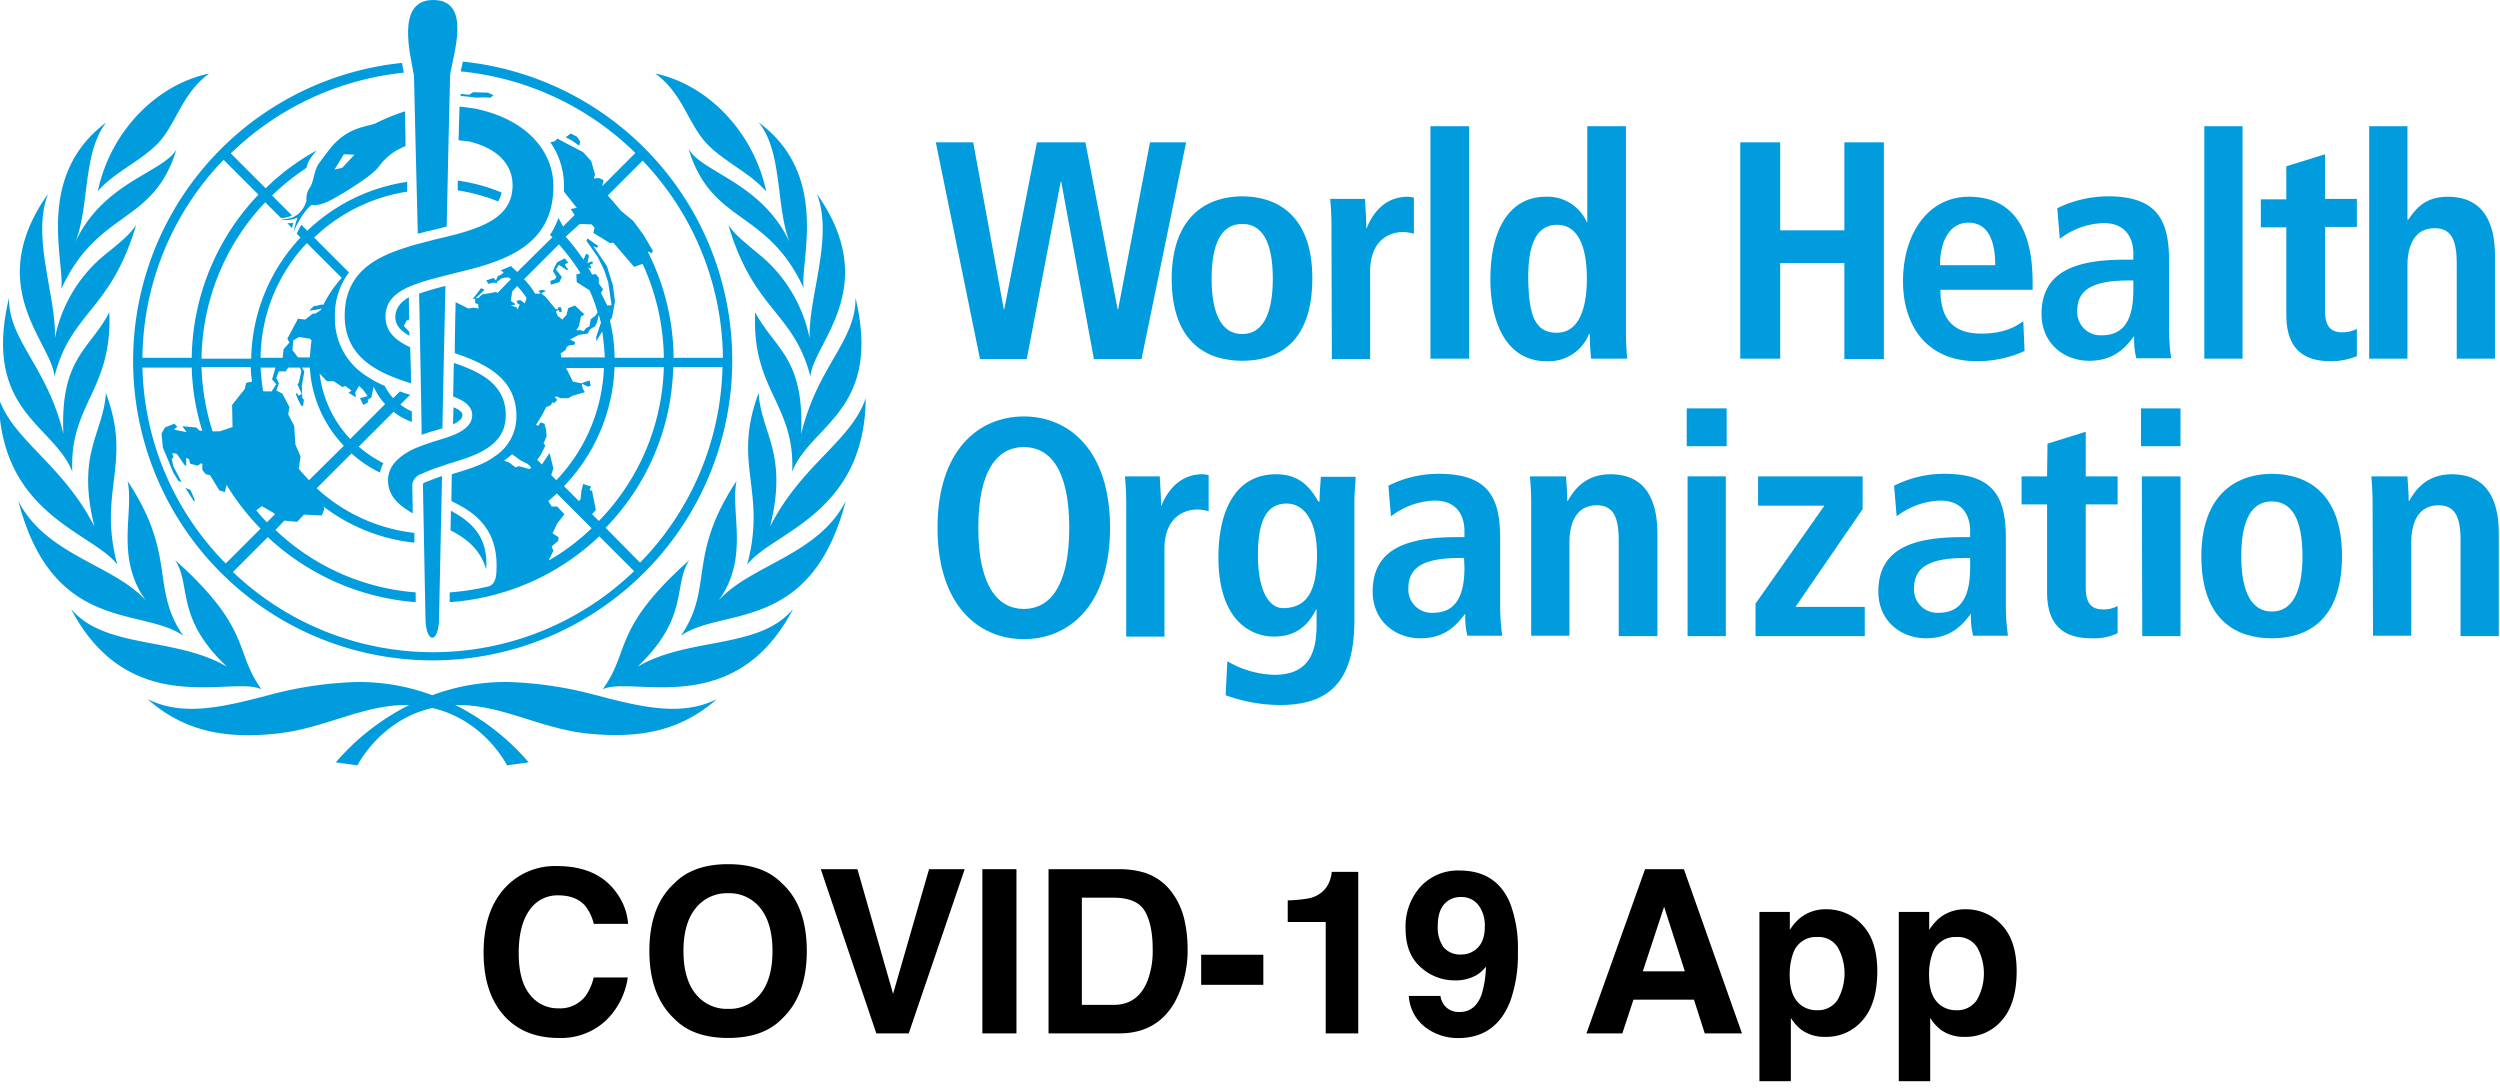 <svg id="Layer_1" data-name="Layer 1" xmlns="http://www.w3.org/2000/svg" viewBox="0 0 588.3 257"><defs><style>.cls-1{fill:#009cde;}</style></defs><g id="Layer_2" data-name="Layer 2"><g id="Layer_1-2" data-name="Layer 1-2"><path class="cls-1" d="M249.717,42.7h-.1l-8,41.8h-11l-10.4-51h8.8l7.2,39.3h.1l7.7-39.3h11.4l7.6,39.3h.1l7.5-39.3h8.5l-10.5,51h-11.2Z"/><path class="cls-1" d="M292.317,46.2c7.7,0,16.5,4,16.5,19.3,0,15.8-8.8,19.4-16.5,19.4s-16.6-3.7-16.6-19.4C275.817,50.2,284.717,46.2,292.317,46.2Zm0,32.4c5.8,0,7.2-6.7,7.2-13s-1.3-12.9-7.2-12.9-7.2,6.6-7.2,12.9S286.517,78.6,292.317,78.6Z"/><path class="cls-1" d="M313.317,53c0-2.1-.1-4.1-.3-6.2h8.2c.1,2.3.3,4.6.3,6.9h.1c1.1-2.9,3.9-7.4,9.6-7.4a7.719,7.719,0,0,1,1.5.2V55a10.855,10.855,0,0,0-2.5-.4c-3.7,0-7.8,2.3-7.8,9.3V84.5h-9Z"/><path class="cls-1" d="M336.617,29.7h9.1V84.4h-9.1Z"/><path class="cls-1" d="M382.617,29.7V78c0,2.1.1,4.3.3,6.4h-8.5a56.326,56.326,0,0,1-.3-5.8h-.2a10.203,10.203,0,0,1-10,6.4c-9.3,0-13.2-8.9-13.2-19.3,0-12.3,4.9-19.4,13-19.4a10.078,10.078,0,0,1,9.7,6h.1V29.7Zm-16.3,48.6c5.3,0,7.1-5.8,7.1-12.8,0-7.3-2-12.6-7-12.6s-6.8,4.9-6.8,12.4C359.717,74,361.117,78.3,366.317,78.3Z"/><path class="cls-1" d="M409.517,33.5h9.4V54.2h15.1V33.5h9.3v51h-9.3V61.9h-15.1V84.4h-9.4Z"/><path class="cls-1" d="M476.417,82.6a27.179,27.179,0,0,1-11.2,2.4c-12.1,0-17.4-8.7-17.4-18.8,0-11.2,5.9-19.9,15.5-19.9,8.1,0,15,4.7,15,20.1v1.8h-21.7c0,6.4,2.6,10.3,9.6,10.3,5.5,0,8.2-1.7,9.9-2.9Zm-6.9-20.2c0-6.6-2.2-10-6.3-10-4.8,0-6.7,5-6.7,10Z"/><path class="cls-1" d="M484.117,49a27.365,27.365,0,0,1,11.9-2.8c11.7,0,14.4,5.7,14.4,15.1V77.7a48.875,48.875,0,0,0,.5,6.6h-8.2a17.683,17.683,0,0,1-.5-5.1h-.1c-2.3,3.1-5.1,5.7-10.5,5.7-5.8,0-11.2-4-11.2-11,0-10.2,8.3-12.8,19.8-12.8h1.8V59.7c0-3.7-1.8-7.2-7-7.2a17.738,17.738,0,0,0-10.3,3.7Zm17.8,17h-.8c-7.7,0-12.3,1.6-12.3,7.1a5.473,5.473,0,0,0,5.1,5.8h.7c5.4,0,7.4-4,7.4-10.7V66Z"/><path class="cls-1" d="M518.717,29.7h9V84.4h-9Z"/><path class="cls-1" d="M538.117,39.1l9-2.8V46.8h7.5v6.6h-7.5V73c0,4,1.5,5.2,4.1,5.2a7.734,7.734,0,0,0,3.4-.8v6.4a15.798,15.798,0,0,1-6.1,1.2c-6.7,0-10.5-3.1-10.5-11V53.5h-6V46.9h6V39.1Z"/><path class="cls-1" d="M557.517,29.7h9v22h.2c1.6-2.3,3.7-5.4,9.3-5.4,8.5,0,11.1,6.3,11.1,13.9V84.4h-9V61.9c0-5.8-1.5-8.2-5.2-8.2-4.7,0-6.4,4-6.4,8.8V84.4h-9Z"/><path class="cls-1" d="M240.917,98c10.6,0,20.3,7.9,20.3,26.2s-9.7,26.2-20.3,26.2-20.3-7.9-20.3-26.2S230.317,98,240.917,98Zm0,45.3c5.9,0,10.7-5,10.7-19.1s-4.8-19-10.7-19-10.7,5-10.7,19,4.8,19.1,10.7,19.1Z"/><path class="cls-1" d="M265.017,118.3c0-2.1-.1-4.1-.3-6.2h8.2c.1,2.3.3,4.6.3,6.9h.1c1.1-2.9,4-7.4,9.6-7.4a7.719,7.719,0,0,1,1.5.2v8.5a10.872,10.872,0,0,0-2.6-.4c-3.7,0-7.8,2.3-7.8,9.3v20.6h-9Z"/><path class="cls-1" d="M288.817,155.6a23.016,23.016,0,0,0,11.1,3.2c8.5,0,9.9-5.9,9.9-11.8v-3.6h-.1c-1.5,2.9-4,6.4-9.9,6.4-5.2,0-13.1-3.5-13.1-18.7,0-10.4,3.7-19.5,13.6-19.5,5.5,0,8,3.1,9.9,6.4h.3c0-2,.2-3.9.3-5.8h8.2c-.1,2-.3,3.9-.3,5.9v27.7c0,11.8-3.6,20.1-17.4,20.1a37.709,37.709,0,0,1-12.9-2.3Zm13.1-12.5c5.7,0,8-4.1,8-12.6,0-7.9-3-12.1-7.3-12-4.8.1-6.6,4.5-6.6,12.1C296.017,139.4,298.817,143.1,301.917,143.1Z"/><path class="cls-1" d="M326.717,114.3a26.028,26.028,0,0,1,11.9-2.8c11.7,0,14.4,5.7,14.4,15.1V143a48.877,48.877,0,0,0,.5,6.6h-8.2a17.683,17.683,0,0,1-.5-5.1h-.1c-2.3,3.1-5.1,5.7-10.5,5.7-5.8,0-11.2-4-11.2-11,0-10.2,8.3-12.8,19.8-12.8h1.8V125c0-3.7-1.8-7.2-7-7.2a17.738,17.738,0,0,0-10.3,3.7Zm17.8,17h-.8c-7.7,0-12.3,1.6-12.3,7.1a5.473,5.473,0,0,0,5.1,5.8h.7c5.4,0,7.4-4,7.4-10.7Z"/><path class="cls-1" d="M360.317,118.3c0-2.1-.1-4.1-.3-6.2h8.5c.1,1.9.3,3.9.3,5.8h.1c1.3-2.3,3.9-6.3,10-6.3,8.5,0,11.1,6.3,11.1,13.9v24.2h-9.1V127.1c0-5.8-1.5-8.2-5.2-8.2-4.7,0-6.4,4-6.4,8.8v21.9h-9Z"/><path class="cls-1" d="M396.917,96.1h9.4V105h-9.4Zm.2,16h9v37.6h-9Z"/><path class="cls-1" d="M413.217,141.9l16.1-22.9h-15.6v-6.9h24.6v7.7l-15.8,23h16.3v6.9h-25.7v-7.8Z"/><path class="cls-1" d="M445.717,114.3a26.028,26.028,0,0,1,11.9-2.8c11.7,0,14.4,5.7,14.4,15.1V143a48.877,48.877,0,0,0,.5,6.6h-8.2a17.683,17.683,0,0,1-.5-5.1h-.1c-2.3,3.1-5.1,5.7-10.5,5.7-5.8,0-11.2-4-11.2-11,0-10.2,8.3-12.8,19.8-12.8h1.8V125c0-3.7-1.8-7.2-7-7.2a17.738,17.738,0,0,0-10.3,3.7Zm17.8,17h-.8c-7.7,0-12.3,1.6-12.3,7.1a5.473,5.473,0,0,0,5.1,5.8h.7c5.4,0,7.4-4,7.4-10.7v-2.2Z"/><path class="cls-1" d="M481.817,104.4l9-2.8v10.5h7.5v6.6h-7.5v19.5c0,4,1.5,5.2,4.1,5.2a6.573,6.573,0,0,0,3.4-.8V149a12.824,12.824,0,0,1-6.1,1.2c-6.7,0-10.5-3.1-10.5-10.9V118.7h-6v-6.6h6Z"/><path class="cls-1" d="M503.817,96.1h9.3V105h-9.3Zm.2,16h9.1v37.6h-9Z"/><path class="cls-1" d="M534.617,111.5c7.7,0,16.5,4,16.5,19.3,0,15.8-8.8,19.4-16.5,19.4s-16.6-3.6-16.6-19.4C518.117,115.6,527.017,111.5,534.617,111.5Zm0,32.4c5.8,0,7.2-6.7,7.2-13s-1.3-12.9-7.2-12.9-7.2,6.6-7.2,12.9S528.817,143.9,534.617,143.9Z"/><path class="cls-1" d="M558.317,118.3c0-2.1-.1-4.1-.3-6.2h8.5c.1,1.9.3,3.9.3,5.8h.1c1.3-2.3,3.9-6.3,10-6.3,8.5,0,11.1,6.3,11.1,13.9v24.2h-9V127.1c0-5.8-1.5-8.2-5.2-8.2-4.7,0-6.4,4-6.4,8.8v21.9h-9Z"/><g id="g640"><path id="path642" class="cls-1" d="M165.617,33c3.9,4.7,10.7,7.4,14.7,12.1-2.9-13.8-13.5-25.1-26.1-27.8,6.2,4.6,7.5,11,11.4,15.7m-151.2,35c8.7-18.9,21.6-14.9,27.1-32.8-3.2,5.4-17.3,7.7-23.8,21.8,3.4-8.4,1.7-21.2,7.3-28.2-16.9,12.6-9.7,32.8-10.6,39.2m15.6,45.2c1.6,7.3-3,18,4.3,28.1-7.5-8.4-23.5-10.6-30-23.4,8.1,31.3,29.3,24.9,38.8,31.7-7.8-11.3-1.4-18.8-13.1-36.4m-2.4,19.7c-4.7-17.5,3.6-23.6-2.7-40.4-.6,9.5-7,14.1-2.7,31.4-7.5-14.7-19.1-20.2-22.5-30.2.2,27.5,22.3,31.6,27.9,39.2m33.9,29.3c-6.5-9-2.1-14.1-20.3-30.4,3.9,6-.1,13.5,12.2,25.1-12-7.1-28.7-4.1-36.7-13.6,13.8,26.4,38,15.6,44.8,18.9m88.5-5.3c12.3-11.7,8.3-19.2,12.2-25.1-18.3,16.3-13.8,21.4-20.4,30.4,6.9-3.3,31.1,7.5,44.8-18.9-7.9,9.6-24.6,6.5-36.6,13.6m19.1-15.6c7.3-10.1,2.7-20.7,4.2-28.1-11.7,17.6-5.3,25.1-13.1,36.4,9.6-6.8,30.7-.4,38.8-31.7-6.5,12.8-22.4,15-29.9,23.4m-29.2,22.2a89.515,89.515,0,0,0-20-3,49.105,49.105,0,0,0-18.2,3.1,49.106,49.106,0,0,0-18.2-3.1,89.515,89.515,0,0,0-20,3c-11,2.9-20.5,5.2-28.8,1,7.9,7,17.2,9.6,30.6,8.1,11.1-1.2,20.1-6.8,30.6-6.7h.4a55.506,55.506,0,0,0-17.3,13.5l5.1.7s5.3-10.7,17.6-13.5c12.3,2.8,17.6,13.5,17.6,13.5l5.1-.7a55.506,55.506,0,0,0-17.3-13.5h.4c10.5-.1,19.5,5.5,30.6,6.7,13.4,1.4,22.6-1.1,30.6-8.1-8.3,4.2-17.8,1.9-28.8-1m-114.2-90c-4.5,8.7-11.6,10.7-10.8,28.6-3.8-15.9-12.9-21.9-12.8-32-6.3,26.6,10.5,29.7,14.9,40.9-.7-16,9.5-19.2,8.7-37.5m6.3-20.5c-1.6,2.2-2.7,3.2-6.9,6.6a33.674,33.674,0,0,0-12.2,20c.4-9.8-5.6-23.8-1.6-34-15.5,21.9.9,35,1.5,43,3.9-15.3,13.2-15.4,19.2-35.6m158.5,26.6a34.162,34.162,0,0,0-12.2-20c-4.2-3.5-5.3-4.4-6.9-6.6,6,20.2,15.3,20.3,19.3,35.6.6-7.9,17-21,1.5-43,4,10.2-2,24.2-1.7,34m13.2,14.1c-3.4,10.1-15,15.5-22.5,30.2,4.3-17.3-2.1-21.9-2.7-31.4-6.3,16.8,2,22.9-2.7,40.4,5.6-7.6,27.7-11.7,27.9-39.2m-26-20.2c-.9,18.3,9.4,21.5,8.7,37.5,4.3-11.1,21.2-14.3,14.9-40.9.1,10.2-9,16.1-12.8,32.1.8-18.1-6.2-20-10.8-28.7M37.817,33c3.9-4.7,5.2-11.1,11.4-15.7-12.7,2.7-23.3,13.9-26.2,27.7,4-4.7,10.9-7.4,14.8-12m124.2,2c5.5,18,18.4,14,27.1,32.8-.9-6.3,6.3-26.6-10.6-39,5.7,6.9,4,19.8,7.3,28.2-6.6-14.1-20.7-16.4-23.8-22m-44,10.3a41.409,41.409,0,0,0-10.3-2.8v2.3a43.005,43.005,0,0,1,9.5,2.6,6.05,6.05,0,0,0,.8-2.1m-2.6-22.3.7-.6-1.3-.6-3.5-.1-.9.6-2-.2v.5a32.91,32.91,0,0,1,3.6.4l1.7-.1Zm-6.6,74.6c0-.6-.8-1.2-1.9-1.7h-.2c0,.5-.1,2.8-.1,4,1.3-.7,2.2-1.3,2.2-2.3m-40.1-43.9c.1-.4.2-.9.3-1.3a3.329,3.329,0,0,1-1.4.1Zm-16.1-16.1,8.2,8.2a56.644,56.644,0,0,0-15.7,38.4h-11.6a67.922,67.922,0,0,1,19.1-46.6m-5,63.8-.7-.1-.7-.7-3.3-.3,1,1.4-3-.6.8-.7-.7-.7-2.2.9-.8,1.4.3,3.3,2.5,6,1.2,1.9.7.2-1.9-3.6-.4-1.8.4-.4-.3-1,1.1.2,1.8,2.6.4.2v-1.9l.7.4.2,1,1.8.5.8-.6.3.2v1.4l.8,1,1,.2,2.2,3.6,1.3.4.4-1.7a56.893,56.893,0,0,0,8,10.3l-8.2,8.2a67.672,67.672,0,0,1-19.6-46.1h11.6a54.083,54.083,0,0,0,2.5,14.9m11.4-15a20.414,20.414,0,0,0,.3,3.4l-1.4.3-.3,1.4-3,3.8.1,5.2-3,1h-1.7a54.97,54.97,0,0,1-2.6-15.1Zm2.6,32.7,2.6,1.5.5.4-1.9,1.9a33.29,33.29,0,0,1-2.5-2.8Zm10.6-61.9,8.2,8.2a27.031,27.031,0,0,0-4.3,6.3h-.6l-1.2.3h-.4l-1.2,1.1,1.6-.2,1.4-.3-.3.4-1.2.8h-.6l-1.8,1.4-1.7-.2-2.5,4.7.5.9-1.4,1.6-.2,2h-5.2a39.809,39.809,0,0,1,10.9-27m8.4,33.9.6-.3,1.5,1.1-.7.5,1.7,1.1-.1-1.2.9-1.5,1,1,1,1.4-1.8.5.8,1.6,1.2-.7-.2-.5.9-.6.5-2.5a16.19,16.19,0,0,0,2.7,4.1l-8.2,8.2a26.957,26.957,0,0,1-7.2-15.4l1.7,1.8h1.6Zm-11.8-8.7.2-2.3,1.4-.8,2.5.4.4.4c-.2,1.3-.3,2.7-.4,4h-2.8Zm-3.8,8-1.1,1.7h-1.9l-.1-.1a51.356,51.356,0,0,1-.6-5.5h3.5l-.8,2.8Zm7.7,22.6c-.8-.9-1.7-1.8-2.4-2.7l.4-2.9-1.2-2.8-.3-4.4-1.4-2.7.3-1.7-1.7-3.2-1.4-.7.6-1.7-.6-1.3.6-1.5h1.6l.6-.9h2.7l.4.8-.6,2.7-.3.5,1,2.2-.7.4-.5-.6-.2.2.5,1.3.8,1.5h.4l.2-1.4-.4-.5v-.9l-.1-1.9.6-3.4-.6-.9h1.9a28.897,28.897,0,0,0,8,18.4Zm69.8,11.2a56.043,56.043,0,0,0,15.9-37.8h11.6a67.874,67.874,0,0,1-19.4,46Zm-3.2-3.2.9-1-.9-4.5-.6-.2.4-.8-1.9-.6-.4,1.6-.2,2-.4.4-3.5-3.5a42.626,42.626,0,0,0,11.9-28h11.6a53.859,53.859,0,0,1-15.3,36.2Zm-10.2,10.9,1.1-2.3-.4-1,1.6-1.4v-.8l-1.4-.9,1.1-2.3,1.7-2.2-1.7-1.8h-1.3l-.8-1.3c.7-.6,1.4-1.2,2-1.8l8.2,8.2a50.433,50.433,0,0,1-10.1,7.6m-1.6-22.6-1.1-1.1.8-1.1,1.1-2.2-.4-.6.7-1.6-.1-1.5-.4-1.5-1-.3-.4.8-.6-.2a34.98,34.98,0,0,0,2.4-4.2l1-.4.6-.8.3.3.7-.8-.6-.7.5-.1.9.4h1.8l1.1-.6,2.8-.8-.5-.9-.2-1.1,1.5.7.6-.3-.3-1.2-1.9.7-2-.4-1.6-3.2h8.9a40.554,40.554,0,0,1-11.2,26.4l-1.2-1.2.5-1.6-.9-3.6Zm-4.2-43.6,8.2-8.2a48.261,48.261,0,0,1,5.1,6.8l-1,.3.1,1.8,3,1.9a32.38,32.38,0,0,1,1.9,5.2l-.5.8-1.1.8-.3,1.7-.8.4-.6.8-.6-.3h-1.1l.6-.9.5-2.3.8-.5-2.2-2.1-1.6.6-.4,1.6-1,1.1-1.1-.9-.4-1,.6-.4.3.6.5-.2-.2-1h-.7v.4l-.5.1-2.5-3-.9-.7.3-.3.8-.3-.8-.3s-.9.2-1,.2l.5.7h-1.3a17.959,17.959,0,0,0-2.6-3.4m1.3,44.7-2.5-.7-.8.3-1.4-1.1-1.3-.5c.7-.5,1.3-1,1.9-1.5l2.1,1.5,1.6.8.8.8Zm-4.4-38.5,1-.2v-.2l-1-.7.3-2.2,1.2-1.3a30.126,30.126,0,0,1,2.2,2.8l-.4,1.3-1.1-.8-.9.2.4.8h.4l-.5,1.2-.3-.5Zm13.9,8,2.1-1.1,2.1-.3.5-1,1.2-.7.5-1,.4-1.7c.2.6.3,1.2.5,1.8l-1.1,3.3v1.1l1.4-2.3c.3,2,.5,4.1.6,6.1h-10.2l-.2-.9,1.2-.9.2-.6.5-.4,1.4-.2.1-.6Zm2.3-27.2,2.8.1.7.8-.3,1.2,3.9,2.4.8-.1,4.9,5.7,2-.7a54.446,54.446,0,0,1,5,22.1h-11.6a37.214,37.214,0,0,0-1.1-8.8l.5-.7.7-3.7-.5-3.9-1.4-4.5-3.2-4.7.8.4.4-.4-2.6-1.8-.2.6,2.6,3.7,1.5,3,1,3,.3,2,.5,3.4-1,.1s-1.1-2.1-1.5-3l.5-.8-1-1.4V65.4l-.7-.9-.9.1a9.497,9.497,0,0,0-1-1.7l.6.3.2-.2-.3-.7.8-.4-.3-.4-1.1.4.4-1.8-.7-.4-.6,1.4a55.635,55.635,0,0,0-4.2-5.4Zm14.8-14.9a68.071,68.071,0,0,1,18.9,46.4h-11.6a56.304,56.304,0,0,0-6-24.8l.1-.2.8.4.2-.6-2.1-3.6-2.5-3.4-2.9-2.4c-1-1.2-2-2.4-3.1-3.6Zm-34.2,68.9h0m-15.2,48.7a70.636,70.636,0,0,0,7.1-140.9l-.1.4c-.1.7-.3,1.3-.4,1.9a68.037,68.037,0,0,1,41.1,19.2l-7.8,7.8.3-1.4-1-.5-1.3.1.3-.9-.9-3.2-1.9-2.1-6.1-3.2-.5.6-1.1.3a17.857,17.857,0,0,1,3.2,10.2v1.4l3,3.8-1.4.3.9,1.4-2.7,2.7-1.1-2a18.699,18.699,0,0,1-2,4l.6.5-8.3,8.2c-.5-.5-1-.9-1.5-1.4a24.426,24.426,0,0,1-2.4,1l.7.5-.4.4-1,.5-.4,1-.6-.6-1.7.6.5.8,1.2-.3.8.1.1-.4.6-.3.2-.3,1.1-.3h.8l.5.4-3.2,3.3-.2-.3-3.4.6-.8.8-.7.1,2.1-2-.8-.4-2,2.6.6-.1v1l.7.3.1,1-1.2-.2-1.2.2-3-1.5s-.2,8-.2,12c7,2.4,14.5,5.8,14.5,14.8a11.137,11.137,0,0,1-5.1,9.5h0l-.2.1h0l-.2.2c-2.8,1.9-6.5,2.9-9.7,3.9l-.1,6.3c5.1,2.5,11.2,6.2,10.6,16.6-.1,2.6-1.1,3.3-1.9,3.5h0a57.268,57.268,0,0,1-9.1,1.4v2.3a56.74,56.74,0,0,0,35.2-15.5l8.2,8.2a68.192,68.192,0,0,1-94.4.2l8.2-8.2a57.37,57.37,0,0,0,34.8,15.3v-2.3a53.812,53.812,0,0,1-33-14.7l2.1-2.2,3,.3,1.6-1.7,4.2.2.6-1.5-.2-.6a42.719,42.719,0,0,0,21.4,8.5v-2.3a40.679,40.679,0,0,1-23-10.5l8.2-8.2a28.094,28.094,0,0,0,6.7,4.5,8.264,8.264,0,0,1,.8-2.2,29.432,29.432,0,0,1-5.8-3.9l8.2-8.2a15.234,15.234,0,0,0,4.3,2.4V96.8a12.03,12.03,0,0,1-2.7-1.6l2.3-2.3a22.503,22.503,0,0,1-2.4-.8l-1.6,1.6a13.671,13.671,0,0,1-2-2.9,23.215,23.215,0,0,1-4.1-2.2,15.884,15.884,0,0,1-7.6-13.9,16.717,16.717,0,0,1,3.3-10.6l-8.2-8.2a40.618,40.618,0,0,1,21.9-10.8V42.8a42.841,42.841,0,0,0-23.5,11.5l-1.4-1.4a19.018,19.018,0,0,0-1.1,2.1l.9.9a42.589,42.589,0,0,0-11.6,28.5h-11.7a54.472,54.472,0,0,1,15-36.8l3.7,3.7h.5a7.274,7.274,0,0,0,2.1-.6l-4.7-4.7a56.27,56.27,0,0,1,8.1-6.5,8.509,8.509,0,0,1,.6-1.7,18.762,18.762,0,0,1,1.8-2.4,54.96,54.96,0,0,0-12,8.9l-8.2-8.2a68.433,68.433,0,0,1,40.7-19,1.213,1.213,0,0,0-.1-.5c-.1-.6-.2-1.1-.3-1.8a70.484,70.484,0,0,0,7.2,140.6m34.7-122.1-.7-1.1-1.5-.8-1.2.9,1.5.8,1.7,1.2Zm-7,32.8.1.9,2-.6.6-1.2-1.4-1.8.7-1.1,1.9,1.3.3-.3-.4-.3-.4-.8.8-.4-.8-1-1.8.9-.6,1.1-.4,1,.8,1.3-.3.6Zm-83.8,52,.1-.5-1-2.3-1.2-.5Zm47.3-43.6c0,2,1.2,3.3,3.3,4.5v-.9l-1.3-1.4.7-1.3.6-.2c-.1-2.3-.1-4.8-.1-5.2h-.1c-2,1.2-3,2.6-3.1,4.5"/></g><g id="g644"><path id="path646" class="cls-1" d="M106.017,124.8c3.6,1.8,7,4.4,8.4,9.2.6-8-3.9-11.4-8.3-13.8l-.1,4.6"/></g><g id="g648"><path id="path650" class="cls-1" d="M130.217,43.7c0-7.3-5.3-15.3-18.2-18.1-1.3-.2-2.6-.4-3.9-.5,0,1.1-.1,3.6-.1,3.6,0,.8-.1,3.7-.1,4.3.8.1,1.7.2,2.5.3,7.5,1.8,10.2,6.1,10.2,10.3,0,6.9-5.9,9.5-13.1,11.5l-2.4.6c-2.2.5-4.5,1.1-6.7,1.7a21.718,21.718,0,0,0-2.4.7c-8,2.4-14.9,6.3-14.9,16.2s7.9,13.5,15.6,15.9c0-2.8-.1-5.7-.2-8.5-3.5-1.6-5.8-3.7-5.8-7.2s2.2-5.5,5.5-7q1.05-.45,2.4-.9c1.9-.7,4.1-1.2,6.3-1.8l2.4-.6c10.8-2.6,23-6,22.9-20.5"/></g><g id="g652"><path id="path654" class="cls-1" d="M91.317,113c0,4,2.9,6.1,5.8,7.8,0-.7-.1-6.8-.1-6.9a3.16,3.16,0,0,1,2.2-2.4,37.983,37.983,0,0,1,4.7-1.8c.9-.3,1.6-.6,2.4-.8,5.9-1.8,12.7-4,12.7-11.2s-5.8-10.1-12.2-12.3c-.1,2.3-.1,5.6-.2,7.9,2.7,1,4.5,2.3,4.5,4.4,0,2.6-2.7,4-4.7,4.8-.8.3-2,.7-2.4.8-1.6.5-3.2,1-4.8,1.6a24.426,24.426,0,0,0-2.4,1c-2.6,1.4-5.5,3.5-5.5,7.1"/></g><g id="g656"><path id="path658" class="cls-1" d="M95.317,26.2a48.116,48.116,0,0,0-7.1,2.9c-2.5.8-6.1,1-9.8,5-1.2,1.4-2.3,2.9-3.4,4.4-1.1,1.6-1.2,4.2-2,5.5a4.647,4.647,0,0,0-.9,3.2h0a6.003,6.003,0,0,1-1.3,2.5,5.198,5.198,0,0,1-4.8,1.8c1.7.8,4-.3,4-.3a20.247,20.247,0,0,0-.9,3.3c1.9-4.3,3.6-5.8,4.2-6.3.8.2,2.5.1,5.6-1.7,3.5-2,8.8-5.3,10.3-7.4a13.733,13.733,0,0,1,6.2-4.7c0-3-.1-5.8-.1-8.2m-14.8,13.3-1.8.4,2.2-3.6,2.5.1-2.9,3.1"/></g><g id="g660"><path id="path662" class="cls-1" d="M102.617,112.5c-.3.1-1.2.5-1.8.7s-1.3.5-1.3.7c0,0,.6,30.8.6,31.4,0,6.3,3.2,6.4,3.2,0,0-.4.7-33.3.7-33.3s-.9.3-1.4.5"/></g><g id="g664"><path id="path666" class="cls-1" d="M99.217,102.3c1-.3,2-.7,2.9-.9.7-.2,1.3-.4,2-.6,0-1.9.6-28.7.7-33.5a63.204,63.204,0,0,0-6.2,1.8c.1,3.6.6,30.3.6,33.2"/></g><g id="g668"><path id="path670" class="cls-1" d="M101.917,0c-9,0-5.2,13.4-4.5,17.8,0,.2.7,30.3.9,37.2,1.4-.4,2.7-.7,4.1-1l2.7-.7c.1-6.7.8-35.4.8-35.6.6-4.6,5.3-17.7-4-17.7"/></g></g></g><path d="M119.172,208.573a15.909,15.909,0,0,1,11.878-4.771q9.648,0,14.109,6.396a13.942,13.942,0,0,1,2.645,7.209H139.731a11.018,11.018,0,0,0-1.978-4.194q-2.158-2.517-6.395-2.517a7.88,7.88,0,0,0-6.806,3.553q-2.491,3.552-2.491,10.054,0,6.501,2.628,9.739a8.238,8.238,0,0,0,6.68,3.237,7.569,7.569,0,0,0,6.334-2.779,12.194,12.194,0,0,0,2-4.482h8.022a17.405,17.405,0,0,1-5.304,10.276,15.434,15.434,0,0,1-10.932,3.959q-8.247,0-12.968-5.349-4.72-5.373-4.72-14.733Q113.803,214.052,119.172,208.573Z"/><path d="M184.009,239.743q-4.378,4.51-12.662,4.51-8.284,0-12.663-4.51-5.873-5.531-5.872-15.938,0-10.619,5.872-15.939,4.378-4.509,12.663-4.51,8.284,0,12.662,4.51,5.845,5.322,5.846,15.939Q189.855,234.212,184.009,239.743Zm-5.047-5.872q2.818-3.539,2.818-10.066,0-6.502-2.818-10.055a9.212,9.212,0,0,0-7.615-3.552,9.333,9.333,0,0,0-7.655,3.539q-2.858,3.539-2.857,10.067,0,6.527,2.857,10.066a9.333,9.333,0,0,0,7.655,3.539A9.223,9.223,0,0,0,178.962,233.871Z"/><path d="M218.627,204.535h8.389l-13.174,38.643h-7.628L193.146,204.535h8.625l8.389,29.336Z"/><path d="M239.194,243.178h-8.022V204.535h8.022Z"/><path d="M269.386,205.375a12.763,12.763,0,0,1,6.585,4.902,17.193,17.193,0,0,1,2.755,6.239,29.931,29.931,0,0,1,.735,6.396,25.67,25.67,0,0,1-3.096,13.056q-4.198,7.208-12.961,7.209H246.744V204.535H263.404A20.374,20.374,0,0,1,269.386,205.375Zm-14.804,5.872V236.467h7.457q5.724,0,7.982-5.637a19.85,19.85,0,0,0,1.234-7.366q0-5.899-1.851-9.058-1.852-3.16-7.365-3.159Z"/><path d="M282.659,224.669h14.628v7.079H282.659Z"/><path d="M303.029,216.962V211.876a32.881,32.881,0,0,0,4.942-.472,6.967,6.967,0,0,0,3.661-1.992,6.57,6.57,0,0,0,1.464-2.727,6.249,6.249,0,0,0,.288-1.521H319.624v38.013h-7.655V216.962Z"/><path d="M334.291,208.639a11.943,11.943,0,0,1,9.163-3.788q8.676,0,11.901,7.681a29.907,29.907,0,0,1,1.835,11.456,32.617,32.617,0,0,1-1.756,11.509q-3.356,8.783-12.321,8.782a12.564,12.564,0,0,1-7.682-2.529,9.973,9.973,0,0,1-3.906-7.38h7.445a4.495,4.495,0,0,0,1.416,2.727,4.383,4.383,0,0,0,3.067,1.049q3.696,0,5.19-4.09a23.919,23.919,0,0,0,1.022-6.58,8.078,8.078,0,0,1-2.176,1.966,9.878,9.878,0,0,1-5.165,1.259,11.742,11.742,0,0,1-8.048-3.133q-3.514-3.133-3.513-9.031A13.944,13.944,0,0,1,334.291,208.639Zm12.57,15.087q2.543-1.625,2.543-5.637a7.965,7.965,0,0,0-1.507-5.111,4.998,4.998,0,0,0-4.129-1.888,5.134,5.134,0,0,0-3.277,1.074q-2.15,1.679-2.149,5.689a7.916,7.916,0,0,0,1.376,5.072,5.138,5.138,0,0,0,4.234,1.691A5.219,5.219,0,0,0,346.861,223.726Z"/><path d="M387.116,204.535H396.252l13.672,38.643H401.168l-2.55-7.943H384.388l-2.619,7.943h-8.446Zm-.532,24.04h9.896l-4.882-15.205Z"/><path d="M438.268,217.67q3.495,3.696,3.496,10.854,0,7.55-3.417,11.509a11.094,11.094,0,0,1-8.8,3.958,9.226,9.226,0,0,1-5.699-1.704,10.996,10.996,0,0,1-2.428-2.752V254.425h-7.393V214.603h7.156v4.221a12.022,12.022,0,0,1,2.586-2.937,9.542,9.542,0,0,1,5.963-1.913A11.299,11.299,0,0,1,438.268,217.67Zm-5.734,5.374a5.317,5.317,0,0,0-4.939-2.543,5.618,5.618,0,0,0-5.642,3.854,14.47,14.47,0,0,0-.795,5.191q0,4.98,2.673,6.999a6.132,6.132,0,0,0,3.762,1.18,5.471,5.471,0,0,0,4.809-2.411,12.636,12.636,0,0,0,.133-12.27Z"/><path d="M471.063,217.67q3.495,3.696,3.496,10.854,0,7.55-3.417,11.509a11.094,11.094,0,0,1-8.8,3.958,9.226,9.226,0,0,1-5.699-1.704,10.997,10.997,0,0,1-2.428-2.752V254.425h-7.393V214.603h7.156v4.221a12.022,12.022,0,0,1,2.586-2.937,9.542,9.542,0,0,1,5.963-1.913A11.299,11.299,0,0,1,471.063,217.67Zm-5.734,5.374a5.317,5.317,0,0,0-4.939-2.543,5.618,5.618,0,0,0-5.642,3.854,14.47,14.47,0,0,0-.795,5.191q0,4.98,2.673,6.999a6.132,6.132,0,0,0,3.762,1.18,5.471,5.471,0,0,0,4.809-2.411,12.636,12.636,0,0,0,.133-12.27Z"/></svg>